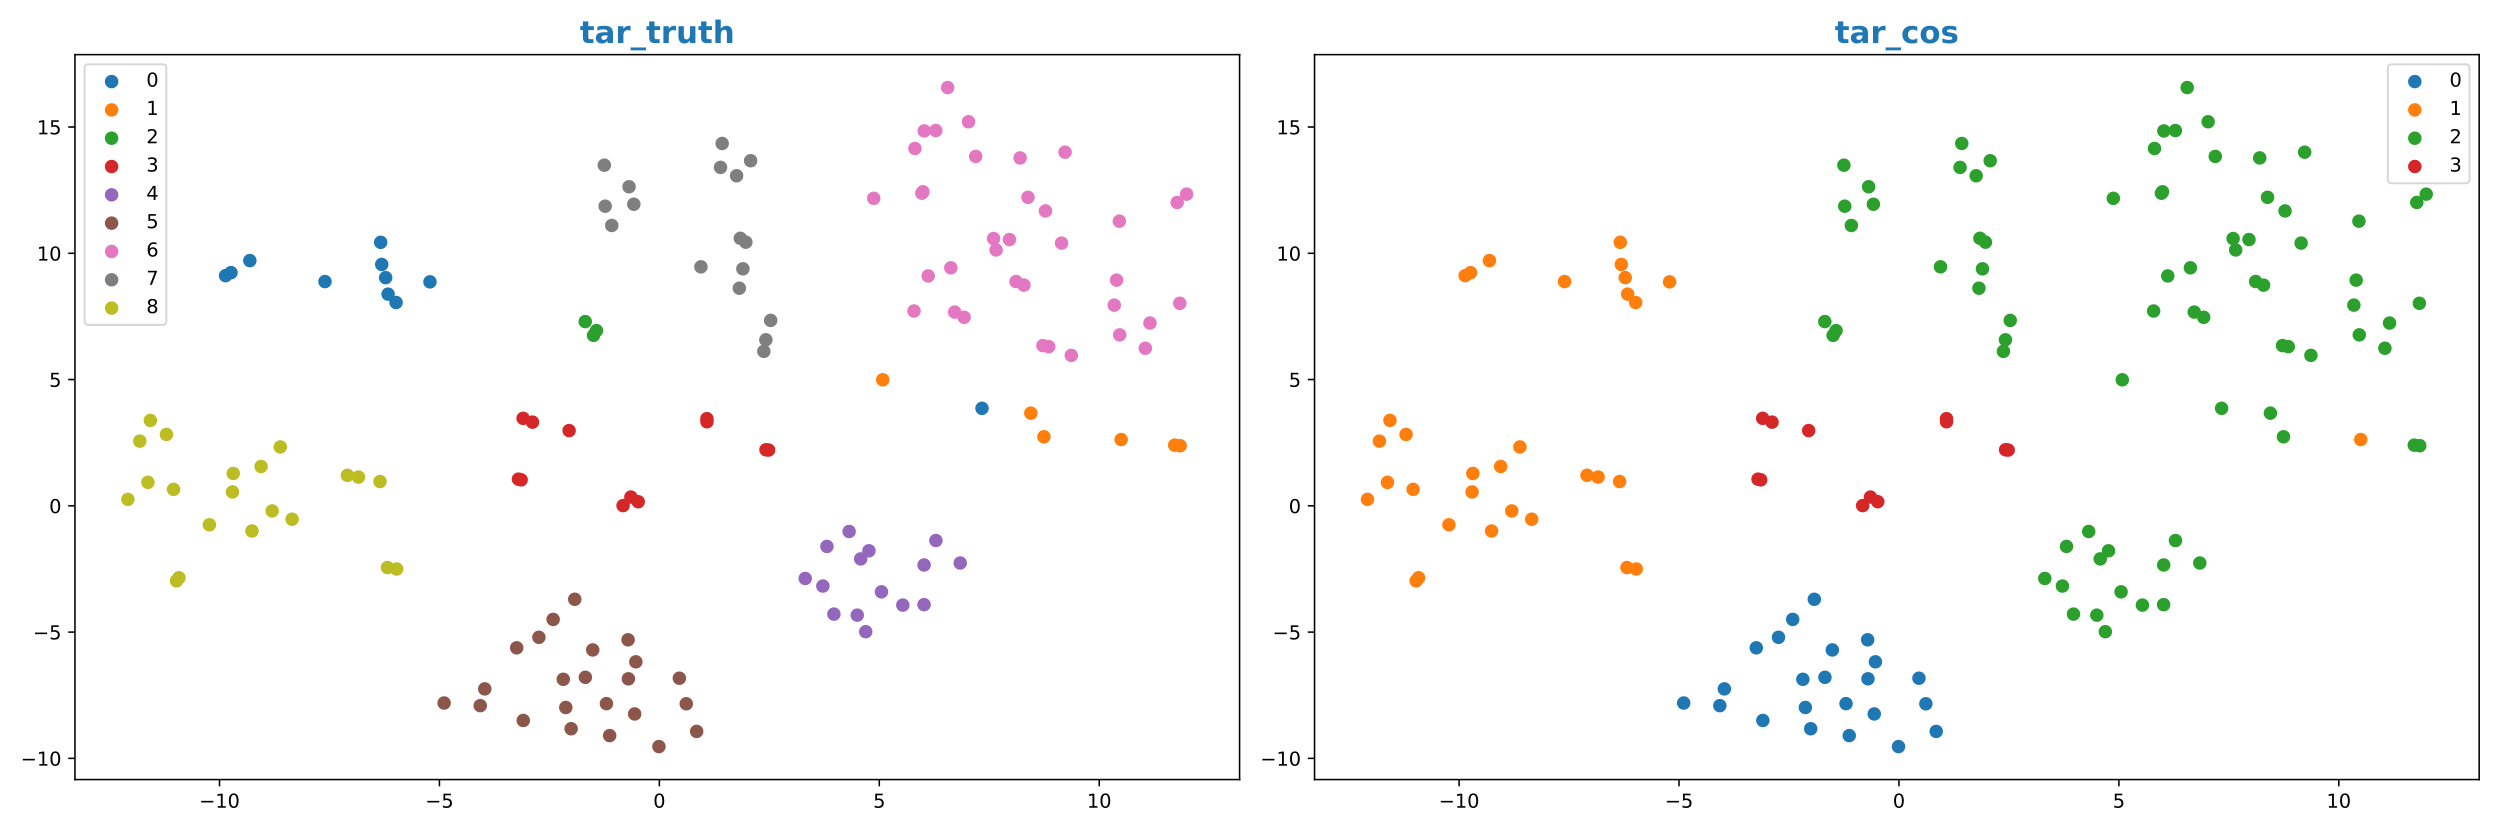 <?xml version="1.0" encoding="utf-8" standalone="no"?>
<!DOCTYPE svg PUBLIC "-//W3C//DTD SVG 1.1//EN"
  "http://www.w3.org/Graphics/SVG/1.1/DTD/svg11.dtd">
<!-- Created with matplotlib (https://matplotlib.org/) -->
<svg height="432pt" version="1.1" viewBox="0 0 1296 432" width="1296pt" xmlns="http://www.w3.org/2000/svg" xmlns:xlink="http://www.w3.org/1999/xlink">
 <defs>
  <style type="text/css">
*{stroke-linecap:butt;stroke-linejoin:round;}
  </style>
 </defs>
 <g id="figure_1">
  <g id="patch_1">
   <path d="M 0 432 
L 1296 432 
L 1296 0 
L 0 0 
z
" style="fill:#ffffff;"/>
  </g>
  <g id="axes_1">
   <g id="patch_2">
    <path d="M 38.86 404.12 
L 642.6 404.12 
L 642.6 28.32 
L 38.86 28.32 
z
" style="fill:#ffffff;"/>
   </g>
   <g id="PathCollection_1">
    <defs>
     <path d="M 0 3 
C 0.796 3 1.559 2.684 2.121 2.121 
C 2.684 1.559 3 0.796 3 0 
C 3 -0.796 2.684 -1.559 2.121 -2.121 
C 1.559 -2.684 0.796 -3 0 -3 
C -0.796 -3 -1.559 -2.684 -2.121 -2.121 
C -2.684 -1.559 -3 -0.796 -3 0 
C -3 0.796 -2.684 1.559 -2.121 2.121 
C -1.559 2.684 -0.796 3 0 3 
z
" id="m17747612d4" style="stroke:#1f77b4;"/>
    </defs>
    <g clip-path="url(#p5a3524d5c8)">
     <use style="fill:#1f77b4;stroke:#1f77b4;" x="116.932" xlink:href="#m17747612d4" y="142.902"/>
     <use style="fill:#1f77b4;stroke:#1f77b4;" x="129.51" xlink:href="#m17747612d4" y="135.091"/>
     <use style="fill:#1f77b4;stroke:#1f77b4;" x="119.748" xlink:href="#m17747612d4" y="141.345"/>
     <use style="fill:#1f77b4;stroke:#1f77b4;" x="222.897" xlink:href="#m17747612d4" y="146.113"/>
     <use style="fill:#1f77b4;stroke:#1f77b4;" x="197.891" xlink:href="#m17747612d4" y="137.086"/>
     <use style="fill:#1f77b4;stroke:#1f77b4;" x="197.35" xlink:href="#m17747612d4" y="125.623"/>
     <use style="fill:#1f77b4;stroke:#1f77b4;" x="199.924" xlink:href="#m17747612d4" y="143.942"/>
     <use style="fill:#1f77b4;stroke:#1f77b4;" x="205.322" xlink:href="#m17747612d4" y="156.822"/>
     <use style="fill:#1f77b4;stroke:#1f77b4;" x="201.179" xlink:href="#m17747612d4" y="152.478"/>
     <use style="fill:#1f77b4;stroke:#1f77b4;" x="168.465" xlink:href="#m17747612d4" y="145.964"/>
     <use style="fill:#1f77b4;stroke:#1f77b4;" x="509.075" xlink:href="#m17747612d4" y="211.666"/>
    </g>
   </g>
   <g id="PathCollection_2">
    <defs>
     <path d="M 0 3 
C 0.796 3 1.559 2.684 2.121 2.121 
C 2.684 1.559 3 0.796 3 0 
C 3 -0.796 2.684 -1.559 2.121 -2.121 
C 1.559 -2.684 0.796 -3 0 -3 
C -0.796 -3 -1.559 -2.684 -2.121 -2.121 
C -2.684 -1.559 -3 -0.796 -3 0 
C -3 0.796 -2.684 1.559 -2.121 2.121 
C -1.559 2.684 -0.796 3 0 3 
z
" id="m977abb1970" style="stroke:#ff7f0e;"/>
    </defs>
    <g clip-path="url(#p5a3524d5c8)">
     <use style="fill:#ff7f0e;stroke:#ff7f0e;" x="581.213" xlink:href="#m977abb1970" y="227.862"/>
     <use style="fill:#ff7f0e;stroke:#ff7f0e;" x="611.792" xlink:href="#m977abb1970" y="231.049"/>
     <use style="fill:#ff7f0e;stroke:#ff7f0e;" x="608.959" xlink:href="#m977abb1970" y="230.768"/>
     <use style="fill:#ff7f0e;stroke:#ff7f0e;" x="457.6" xlink:href="#m977abb1970" y="196.869"/>
     <use style="fill:#ff7f0e;stroke:#ff7f0e;" x="541.158" xlink:href="#m977abb1970" y="226.419"/>
     <use style="fill:#ff7f0e;stroke:#ff7f0e;" x="534.379" xlink:href="#m977abb1970" y="214.176"/>
    </g>
   </g>
   <g id="PathCollection_3">
    <defs>
     <path d="M 0 3 
C 0.796 3 1.559 2.684 2.121 2.121 
C 2.684 1.559 3 0.796 3 0 
C 3 -0.796 2.684 -1.559 2.121 -2.121 
C 1.559 -2.684 0.796 -3 0 -3 
C -0.796 -3 -1.559 -2.684 -2.121 -2.121 
C -2.684 -1.559 -3 -0.796 -3 0 
C -3 0.796 -2.684 1.559 -2.121 2.121 
C -1.559 2.684 -0.796 3 0 3 
z
" id="m38e41b2c3a" style="stroke:#2ca02c;"/>
    </defs>
    <g clip-path="url(#p5a3524d5c8)">
     <use style="fill:#2ca02c;stroke:#2ca02c;" x="309.199" xlink:href="#m38e41b2c3a" y="171.402"/>
     <use style="fill:#2ca02c;stroke:#2ca02c;" x="307.685" xlink:href="#m38e41b2c3a" y="173.855"/>
     <use style="fill:#2ca02c;stroke:#2ca02c;" x="303.389" xlink:href="#m38e41b2c3a" y="166.713"/>
    </g>
   </g>
   <g id="PathCollection_4">
    <defs>
     <path d="M 0 3 
C 0.796 3 1.559 2.684 2.121 2.121 
C 2.684 1.559 3 0.796 3 0 
C 3 -0.796 2.684 -1.559 2.121 -2.121 
C 1.559 -2.684 0.796 -3 0 -3 
C -0.796 -3 -1.559 -2.684 -2.121 -2.121 
C -2.684 -1.559 -3 -0.796 -3 0 
C -3 0.796 -2.684 1.559 -2.121 2.121 
C -1.559 2.684 -0.796 3 0 3 
z
" id="m465aec0fbe" style="stroke:#d62728;"/>
    </defs>
    <g clip-path="url(#p5a3524d5c8)">
     <use style="fill:#d62728;stroke:#d62728;" x="270.158" xlink:href="#m465aec0fbe" y="248.75"/>
     <use style="fill:#d62728;stroke:#d62728;" x="268.762" xlink:href="#m465aec0fbe" y="248.397"/>
     <use style="fill:#d62728;stroke:#d62728;" x="295.02" xlink:href="#m465aec0fbe" y="223.218"/>
     <use style="fill:#d62728;stroke:#d62728;" x="271.172" xlink:href="#m465aec0fbe" y="216.863"/>
     <use style="fill:#d62728;stroke:#d62728;" x="276.025" xlink:href="#m465aec0fbe" y="218.832"/>
     <use style="fill:#d62728;stroke:#d62728;" x="327.054" xlink:href="#m465aec0fbe" y="257.68"/>
     <use style="fill:#d62728;stroke:#d62728;" x="323.001" xlink:href="#m465aec0fbe" y="262.1"/>
     <use style="fill:#d62728;stroke:#d62728;" x="330.839" xlink:href="#m465aec0fbe" y="260.092"/>
     <use style="fill:#d62728;stroke:#d62728;" x="366.487" xlink:href="#m465aec0fbe" y="218.647"/>
     <use style="fill:#d62728;stroke:#d62728;" x="366.469" xlink:href="#m465aec0fbe" y="217.034"/>
     <use style="fill:#d62728;stroke:#d62728;" x="397.079" xlink:href="#m465aec0fbe" y="233.162"/>
     <use style="fill:#d62728;stroke:#d62728;" x="398.437" xlink:href="#m465aec0fbe" y="233.302"/>
    </g>
   </g>
   <g id="PathCollection_5">
    <defs>
     <path d="M 0 3 
C 0.796 3 1.559 2.684 2.121 2.121 
C 2.684 1.559 3 0.796 3 0 
C 3 -0.796 2.684 -1.559 2.121 -2.121 
C 1.559 -2.684 0.796 -3 0 -3 
C -0.796 -3 -1.559 -2.684 -2.121 -2.121 
C -2.684 -1.559 -3 -0.796 -3 0 
C -3 0.796 -2.684 1.559 -2.121 2.121 
C -1.559 2.684 -0.796 3 0 3 
z
" id="m5819f4ec9f" style="stroke:#9467bd;"/>
    </defs>
    <g clip-path="url(#p5a3524d5c8)">
     <use style="fill:#9467bd;stroke:#9467bd;" x="497.779" xlink:href="#m5819f4ec9f" y="291.867"/>
     <use style="fill:#9467bd;stroke:#9467bd;" x="479.053" xlink:href="#m5819f4ec9f" y="292.881"/>
     <use style="fill:#9467bd;stroke:#9467bd;" x="485.175" xlink:href="#m5819f4ec9f" y="280.207"/>
     <use style="fill:#9467bd;stroke:#9467bd;" x="426.577" xlink:href="#m5819f4ec9f" y="303.805"/>
     <use style="fill:#9467bd;stroke:#9467bd;" x="417.425" xlink:href="#m5819f4ec9f" y="299.877"/>
     <use style="fill:#9467bd;stroke:#9467bd;" x="448.792" xlink:href="#m5819f4ec9f" y="327.465"/>
     <use style="fill:#9467bd;stroke:#9467bd;" x="432.295" xlink:href="#m5819f4ec9f" y="318.345"/>
     <use style="fill:#9467bd;stroke:#9467bd;" x="444.394" xlink:href="#m5819f4ec9f" y="318.897"/>
     <use style="fill:#9467bd;stroke:#9467bd;" x="479.027" xlink:href="#m5819f4ec9f" y="313.457"/>
     <use style="fill:#9467bd;stroke:#9467bd;" x="468.027" xlink:href="#m5819f4ec9f" y="313.69"/>
     <use style="fill:#9467bd;stroke:#9467bd;" x="456.965" xlink:href="#m5819f4ec9f" y="306.805"/>
     <use style="fill:#9467bd;stroke:#9467bd;" x="446.174" xlink:href="#m5819f4ec9f" y="289.729"/>
     <use style="fill:#9467bd;stroke:#9467bd;" x="450.457" xlink:href="#m5819f4ec9f" y="285.532"/>
     <use style="fill:#9467bd;stroke:#9467bd;" x="428.68" xlink:href="#m5819f4ec9f" y="283.271"/>
     <use style="fill:#9467bd;stroke:#9467bd;" x="440.18" xlink:href="#m5819f4ec9f" y="275.524"/>
    </g>
   </g>
   <g id="PathCollection_6">
    <defs>
     <path d="M 0 3 
C 0.796 3 1.559 2.684 2.121 2.121 
C 2.684 1.559 3 0.796 3 0 
C 3 -0.796 2.684 -1.559 2.121 -2.121 
C 1.559 -2.684 0.796 -3 0 -3 
C -0.796 -3 -1.559 -2.684 -2.121 -2.121 
C -2.684 -1.559 -3 -0.796 -3 0 
C -3 0.796 -2.684 1.559 -2.121 2.121 
C -1.559 2.684 -0.796 3 0 3 
z
" id="m0863cf6761" style="stroke:#8c564b;"/>
    </defs>
    <g clip-path="url(#p5a3524d5c8)">
     <use style="fill:#8c564b;stroke:#8c564b;" x="307.281" xlink:href="#m0863cf6761" y="336.922"/>
     <use style="fill:#8c564b;stroke:#8c564b;" x="325.59" xlink:href="#m0863cf6761" y="331.669"/>
     <use style="fill:#8c564b;stroke:#8c564b;" x="271.262" xlink:href="#m0863cf6761" y="373.489"/>
     <use style="fill:#8c564b;stroke:#8c564b;" x="248.956" xlink:href="#m0863cf6761" y="365.807"/>
     <use style="fill:#8c564b;stroke:#8c564b;" x="279.367" xlink:href="#m0863cf6761" y="330.381"/>
     <use style="fill:#8c564b;stroke:#8c564b;" x="230.226" xlink:href="#m0863cf6761" y="364.446"/>
     <use style="fill:#8c564b;stroke:#8c564b;" x="267.856" xlink:href="#m0863cf6761" y="335.828"/>
     <use style="fill:#8c564b;stroke:#8c564b;" x="286.743" xlink:href="#m0863cf6761" y="321.104"/>
     <use style="fill:#8c564b;stroke:#8c564b;" x="297.939" xlink:href="#m0863cf6761" y="310.675"/>
     <use style="fill:#8c564b;stroke:#8c564b;" x="251.303" xlink:href="#m0863cf6761" y="357.12"/>
     <use style="fill:#8c564b;stroke:#8c564b;" x="303.446" xlink:href="#m0863cf6761" y="351.115"/>
     <use style="fill:#8c564b;stroke:#8c564b;" x="314.375" xlink:href="#m0863cf6761" y="364.767"/>
     <use style="fill:#8c564b;stroke:#8c564b;" x="316.05" xlink:href="#m0863cf6761" y="381.332"/>
     <use style="fill:#8c564b;stroke:#8c564b;" x="296.07" xlink:href="#m0863cf6761" y="377.783"/>
     <use style="fill:#8c564b;stroke:#8c564b;" x="292" xlink:href="#m0863cf6761" y="352.157"/>
     <use style="fill:#8c564b;stroke:#8c564b;" x="293.304" xlink:href="#m0863cf6761" y="366.764"/>
     <use style="fill:#8c564b;stroke:#8c564b;" x="341.589" xlink:href="#m0863cf6761" y="387.038"/>
     <use style="fill:#8c564b;stroke:#8c564b;" x="361.142" xlink:href="#m0863cf6761" y="379.168"/>
     <use style="fill:#8c564b;stroke:#8c564b;" x="352.183" xlink:href="#m0863cf6761" y="351.588"/>
     <use style="fill:#8c564b;stroke:#8c564b;" x="329.015" xlink:href="#m0863cf6761" y="370.112"/>
     <use style="fill:#8c564b;stroke:#8c564b;" x="329.619" xlink:href="#m0863cf6761" y="343.085"/>
     <use style="fill:#8c564b;stroke:#8c564b;" x="355.753" xlink:href="#m0863cf6761" y="364.835"/>
     <use style="fill:#8c564b;stroke:#8c564b;" x="325.751" xlink:href="#m0863cf6761" y="351.891"/>
    </g>
   </g>
   <g id="PathCollection_7">
    <defs>
     <path d="M 0 3 
C 0.796 3 1.559 2.684 2.121 2.121 
C 2.684 1.559 3 0.796 3 0 
C 3 -0.796 2.684 -1.559 2.121 -2.121 
C 1.559 -2.684 0.796 -3 0 -3 
C -0.796 -3 -1.559 -2.684 -2.121 -2.121 
C -2.684 -1.559 -3 -0.796 -3 0 
C -3 0.796 -2.684 1.559 -2.121 2.121 
C -1.559 2.684 -0.796 3 0 3 
z
" id="m24f1d08c8e" style="stroke:#e377c2;"/>
    </defs>
    <g clip-path="url(#p5a3524d5c8)">
     <use style="fill:#e377c2;stroke:#e377c2;" x="491.247" xlink:href="#m24f1d08c8e" y="45.402"/>
     <use style="fill:#e377c2;stroke:#e377c2;" x="474.303" xlink:href="#m24f1d08c8e" y="76.967"/>
     <use style="fill:#e377c2;stroke:#e377c2;" x="502.092" xlink:href="#m24f1d08c8e" y="63.112"/>
     <use style="fill:#e377c2;stroke:#e377c2;" x="505.798" xlink:href="#m24f1d08c8e" y="81.091"/>
     <use style="fill:#e377c2;stroke:#e377c2;" x="479.126" xlink:href="#m24f1d08c8e" y="67.879"/>
     <use style="fill:#e377c2;stroke:#e377c2;" x="485.112" xlink:href="#m24f1d08c8e" y="67.671"/>
     <use style="fill:#e377c2;stroke:#e377c2;" x="615.157" xlink:href="#m24f1d08c8e" y="100.647"/>
     <use style="fill:#e377c2;stroke:#e377c2;" x="530.821" xlink:href="#m24f1d08c8e" y="147.812"/>
     <use style="fill:#e377c2;stroke:#e377c2;" x="610.264" xlink:href="#m24f1d08c8e" y="104.948"/>
     <use style="fill:#e377c2;stroke:#e377c2;" x="552.132" xlink:href="#m24f1d08c8e" y="78.888"/>
     <use style="fill:#e377c2;stroke:#e377c2;" x="532.894" xlink:href="#m24f1d08c8e" y="102.284"/>
     <use style="fill:#e377c2;stroke:#e377c2;" x="541.963" xlink:href="#m24f1d08c8e" y="109.348"/>
     <use style="fill:#e377c2;stroke:#e377c2;" x="528.833" xlink:href="#m24f1d08c8e" y="81.863"/>
     <use style="fill:#e377c2;stroke:#e377c2;" x="580.268" xlink:href="#m24f1d08c8e" y="114.654"/>
     <use style="fill:#e377c2;stroke:#e377c2;" x="526.718" xlink:href="#m24f1d08c8e" y="145.933"/>
     <use style="fill:#e377c2;stroke:#e377c2;" x="543.642" xlink:href="#m24f1d08c8e" y="179.702"/>
     <use style="fill:#e377c2;stroke:#e377c2;" x="596.147" xlink:href="#m24f1d08c8e" y="167.464"/>
     <use style="fill:#e377c2;stroke:#e377c2;" x="611.594" xlink:href="#m24f1d08c8e" y="157.221"/>
     <use style="fill:#e377c2;stroke:#e377c2;" x="578.828" xlink:href="#m24f1d08c8e" y="145.224"/>
     <use style="fill:#e377c2;stroke:#e377c2;" x="577.634" xlink:href="#m24f1d08c8e" y="158.177"/>
     <use style="fill:#e377c2;stroke:#e377c2;" x="580.445" xlink:href="#m24f1d08c8e" y="173.595"/>
     <use style="fill:#e377c2;stroke:#e377c2;" x="555.37" xlink:href="#m24f1d08c8e" y="184.237"/>
     <use style="fill:#e377c2;stroke:#e377c2;" x="540.651" xlink:href="#m24f1d08c8e" y="179.155"/>
     <use style="fill:#e377c2;stroke:#e377c2;" x="593.731" xlink:href="#m24f1d08c8e" y="180.528"/>
     <use style="fill:#e377c2;stroke:#e377c2;" x="550.306" xlink:href="#m24f1d08c8e" y="126.018"/>
     <use style="fill:#e377c2;stroke:#e377c2;" x="515.058" xlink:href="#m24f1d08c8e" y="123.68"/>
     <use style="fill:#e377c2;stroke:#e377c2;" x="523.277" xlink:href="#m24f1d08c8e" y="124.182"/>
     <use style="fill:#e377c2;stroke:#e377c2;" x="481.171" xlink:href="#m24f1d08c8e" y="143.043"/>
     <use style="fill:#e377c2;stroke:#e377c2;" x="494.891" xlink:href="#m24f1d08c8e" y="161.776"/>
     <use style="fill:#e377c2;stroke:#e377c2;" x="499.797" xlink:href="#m24f1d08c8e" y="164.493"/>
     <use style="fill:#e377c2;stroke:#e377c2;" x="473.831" xlink:href="#m24f1d08c8e" y="161.223"/>
     <use style="fill:#e377c2;stroke:#e377c2;" x="492.901" xlink:href="#m24f1d08c8e" y="138.834"/>
     <use style="fill:#e377c2;stroke:#e377c2;" x="516.382" xlink:href="#m24f1d08c8e" y="129.57"/>
     <use style="fill:#e377c2;stroke:#e377c2;" x="478.44" xlink:href="#m24f1d08c8e" y="99.421"/>
     <use style="fill:#e377c2;stroke:#e377c2;" x="452.95" xlink:href="#m24f1d08c8e" y="102.818"/>
     <use style="fill:#e377c2;stroke:#e377c2;" x="477.882" xlink:href="#m24f1d08c8e" y="100.159"/>
    </g>
   </g>
   <g id="PathCollection_8">
    <defs>
     <path d="M 0 3 
C 0.796 3 1.559 2.684 2.121 2.121 
C 2.684 1.559 3 0.796 3 0 
C 3 -0.796 2.684 -1.559 2.121 -2.121 
C 1.559 -2.684 0.796 -3 0 -3 
C -0.796 -3 -1.559 -2.684 -2.121 -2.121 
C -2.684 -1.559 -3 -0.796 -3 0 
C -3 0.796 -2.684 1.559 -2.121 2.121 
C -1.559 2.684 -0.796 3 0 3 
z
" id="m1fef9601aa" style="stroke:#7f7f7f;"/>
    </defs>
    <g clip-path="url(#p5a3524d5c8)">
     <use style="fill:#7f7f7f;stroke:#7f7f7f;" x="389.122" xlink:href="#m1fef9601aa" y="83.319"/>
     <use style="fill:#7f7f7f;stroke:#7f7f7f;" x="374.378" xlink:href="#m1fef9601aa" y="74.374"/>
     <use style="fill:#7f7f7f;stroke:#7f7f7f;" x="373.514" xlink:href="#m1fef9601aa" y="86.768"/>
     <use style="fill:#7f7f7f;stroke:#7f7f7f;" x="381.846" xlink:href="#m1fef9601aa" y="91.116"/>
     <use style="fill:#7f7f7f;stroke:#7f7f7f;" x="326.097" xlink:href="#m1fef9601aa" y="96.811"/>
     <use style="fill:#7f7f7f;stroke:#7f7f7f;" x="328.555" xlink:href="#m1fef9601aa" y="105.879"/>
     <use style="fill:#7f7f7f;stroke:#7f7f7f;" x="317.136" xlink:href="#m1fef9601aa" y="116.88"/>
     <use style="fill:#7f7f7f;stroke:#7f7f7f;" x="313.278" xlink:href="#m1fef9601aa" y="85.628"/>
     <use style="fill:#7f7f7f;stroke:#7f7f7f;" x="313.717" xlink:href="#m1fef9601aa" y="106.885"/>
     <use style="fill:#7f7f7f;stroke:#7f7f7f;" x="363.362" xlink:href="#m1fef9601aa" y="138.316"/>
     <use style="fill:#7f7f7f;stroke:#7f7f7f;" x="385.112" xlink:href="#m1fef9601aa" y="139.36"/>
     <use style="fill:#7f7f7f;stroke:#7f7f7f;" x="383.27" xlink:href="#m1fef9601aa" y="149.399"/>
     <use style="fill:#7f7f7f;stroke:#7f7f7f;" x="395.972" xlink:href="#m1fef9601aa" y="182.14"/>
     <use style="fill:#7f7f7f;stroke:#7f7f7f;" x="397.019" xlink:href="#m1fef9601aa" y="176.146"/>
     <use style="fill:#7f7f7f;stroke:#7f7f7f;" x="399.507" xlink:href="#m1fef9601aa" y="166.098"/>
     <use style="fill:#7f7f7f;stroke:#7f7f7f;" x="383.785" xlink:href="#m1fef9601aa" y="123.536"/>
     <use style="fill:#7f7f7f;stroke:#7f7f7f;" x="386.646" xlink:href="#m1fef9601aa" y="125.545"/>
    </g>
   </g>
   <g id="PathCollection_9">
    <defs>
     <path d="M 0 3 
C 0.796 3 1.559 2.684 2.121 2.121 
C 2.684 1.559 3 0.796 3 0 
C 3 -0.796 2.684 -1.559 2.121 -2.121 
C 1.559 -2.684 0.796 -3 0 -3 
C -0.796 -3 -1.559 -2.684 -2.121 -2.121 
C -2.684 -1.559 -3 -0.796 -3 0 
C -3 0.796 -2.684 1.559 -2.121 2.121 
C -1.559 2.684 -0.796 3 0 3 
z
" id="me72df5ad37" style="stroke:#bcbd22;"/>
    </defs>
    <g clip-path="url(#p5a3524d5c8)">
     <use style="fill:#bcbd22;stroke:#bcbd22;" x="185.834" xlink:href="#me72df5ad37" y="247.301"/>
     <use style="fill:#bcbd22;stroke:#bcbd22;" x="180.1" xlink:href="#me72df5ad37" y="246.401"/>
     <use style="fill:#bcbd22;stroke:#bcbd22;" x="197.004" xlink:href="#me72df5ad37" y="249.612"/>
     <use style="fill:#bcbd22;stroke:#bcbd22;" x="145.319" xlink:href="#me72df5ad37" y="231.698"/>
     <use style="fill:#bcbd22;stroke:#bcbd22;" x="135.352" xlink:href="#me72df5ad37" y="241.832"/>
     <use style="fill:#bcbd22;stroke:#bcbd22;" x="120.906" xlink:href="#me72df5ad37" y="245.436"/>
     <use style="fill:#bcbd22;stroke:#bcbd22;" x="120.528" xlink:href="#me72df5ad37" y="255.023"/>
     <use style="fill:#bcbd22;stroke:#bcbd22;" x="92.776" xlink:href="#me72df5ad37" y="299.518"/>
     <use style="fill:#bcbd22;stroke:#bcbd22;" x="91.528" xlink:href="#me72df5ad37" y="301.091"/>
     <use style="fill:#bcbd22;stroke:#bcbd22;" x="205.629" xlink:href="#me72df5ad37" y="294.971"/>
     <use style="fill:#bcbd22;stroke:#bcbd22;" x="200.836" xlink:href="#me72df5ad37" y="294.216"/>
     <use style="fill:#bcbd22;stroke:#bcbd22;" x="108.539" xlink:href="#me72df5ad37" y="272.041"/>
     <use style="fill:#bcbd22;stroke:#bcbd22;" x="130.613" xlink:href="#me72df5ad37" y="275.264"/>
     <use style="fill:#bcbd22;stroke:#bcbd22;" x="141.093" xlink:href="#me72df5ad37" y="264.864"/>
     <use style="fill:#bcbd22;stroke:#bcbd22;" x="151.428" xlink:href="#me72df5ad37" y="269.167"/>
     <use style="fill:#bcbd22;stroke:#bcbd22;" x="72.48" xlink:href="#me72df5ad37" y="228.664"/>
     <use style="fill:#bcbd22;stroke:#bcbd22;" x="77.938" xlink:href="#me72df5ad37" y="217.939"/>
     <use style="fill:#bcbd22;stroke:#bcbd22;" x="86.286" xlink:href="#me72df5ad37" y="225.207"/>
     <use style="fill:#bcbd22;stroke:#bcbd22;" x="89.964" xlink:href="#me72df5ad37" y="253.679"/>
     <use style="fill:#bcbd22;stroke:#bcbd22;" x="76.661" xlink:href="#me72df5ad37" y="250.056"/>
     <use style="fill:#bcbd22;stroke:#bcbd22;" x="66.303" xlink:href="#me72df5ad37" y="258.875"/>
    </g>
   </g>
   <g id="matplotlib.axis_1">
    <g id="xtick_1">
     <g id="line2d_1">
      <defs>
       <path d="M 0 0 
L 0 3.5 
" id="mefacd7d81f" style="stroke:#000000;stroke-width:0.8;"/>
      </defs>
      <g>
       <use style="stroke:#000000;stroke-width:0.8;" x="113.79" xlink:href="#mefacd7d81f" y="404.12"/>
      </g>
     </g>
     <g id="text_1">
      <!-- −10 -->
      <defs>
       <path d="M 10.594 35.5 
L 73.188 35.5 
L 73.188 27.203 
L 10.594 27.203 
z
" id="DejaVuSans-8722"/>
       <path d="M 12.406 8.297 
L 28.516 8.297 
L 28.516 63.922 
L 10.984 60.406 
L 10.984 69.391 
L 28.422 72.906 
L 38.281 72.906 
L 38.281 8.297 
L 54.391 8.297 
L 54.391 0 
L 12.406 0 
z
" id="DejaVuSans-49"/>
       <path d="M 31.781 66.406 
Q 24.172 66.406 20.328 58.906 
Q 16.5 51.422 16.5 36.375 
Q 16.5 21.391 20.328 13.891 
Q 24.172 6.391 31.781 6.391 
Q 39.453 6.391 43.281 13.891 
Q 47.125 21.391 47.125 36.375 
Q 47.125 51.422 43.281 58.906 
Q 39.453 66.406 31.781 66.406 
z
M 31.781 74.219 
Q 44.047 74.219 50.516 64.516 
Q 56.984 54.828 56.984 36.375 
Q 56.984 17.969 50.516 8.266 
Q 44.047 -1.422 31.781 -1.422 
Q 19.531 -1.422 13.062 8.266 
Q 6.594 17.969 6.594 36.375 
Q 6.594 54.828 13.062 64.516 
Q 19.531 74.219 31.781 74.219 
z
" id="DejaVuSans-48"/>
      </defs>
      <g transform="translate(103.238 418.718)scale(0.1 -0.1)">
       <use xlink:href="#DejaVuSans-8722"/>
       <use x="83.789" xlink:href="#DejaVuSans-49"/>
       <use x="147.412" xlink:href="#DejaVuSans-48"/>
      </g>
     </g>
    </g>
    <g id="xtick_2">
     <g id="line2d_2">
      <g>
       <use style="stroke:#000000;stroke-width:0.8;" x="227.803" xlink:href="#mefacd7d81f" y="404.12"/>
      </g>
     </g>
     <g id="text_2">
      <!-- −5 -->
      <defs>
       <path d="M 10.797 72.906 
L 49.516 72.906 
L 49.516 64.594 
L 19.828 64.594 
L 19.828 46.734 
Q 21.969 47.469 24.109 47.828 
Q 26.266 48.188 28.422 48.188 
Q 40.625 48.188 47.75 41.5 
Q 54.891 34.812 54.891 23.391 
Q 54.891 11.625 47.562 5.094 
Q 40.234 -1.422 26.906 -1.422 
Q 22.312 -1.422 17.547 -0.641 
Q 12.797 0.141 7.719 1.703 
L 7.719 11.625 
Q 12.109 9.234 16.797 8.062 
Q 21.484 6.891 26.703 6.891 
Q 35.156 6.891 40.078 11.328 
Q 45.016 15.766 45.016 23.391 
Q 45.016 31 40.078 35.438 
Q 35.156 39.891 26.703 39.891 
Q 22.75 39.891 18.812 39.016 
Q 14.891 38.141 10.797 36.281 
z
" id="DejaVuSans-53"/>
      </defs>
      <g transform="translate(220.432 418.718)scale(0.1 -0.1)">
       <use xlink:href="#DejaVuSans-8722"/>
       <use x="83.789" xlink:href="#DejaVuSans-53"/>
      </g>
     </g>
    </g>
    <g id="xtick_3">
     <g id="line2d_3">
      <g>
       <use style="stroke:#000000;stroke-width:0.8;" x="341.816" xlink:href="#mefacd7d81f" y="404.12"/>
      </g>
     </g>
     <g id="text_3">
      <!-- 0 -->
      <g transform="translate(338.635 418.718)scale(0.1 -0.1)">
       <use xlink:href="#DejaVuSans-48"/>
      </g>
     </g>
    </g>
    <g id="xtick_4">
     <g id="line2d_4">
      <g>
       <use style="stroke:#000000;stroke-width:0.8;" x="455.829" xlink:href="#mefacd7d81f" y="404.12"/>
      </g>
     </g>
     <g id="text_4">
      <!-- 5 -->
      <g transform="translate(452.648 418.718)scale(0.1 -0.1)">
       <use xlink:href="#DejaVuSans-53"/>
      </g>
     </g>
    </g>
    <g id="xtick_5">
     <g id="line2d_5">
      <g>
       <use style="stroke:#000000;stroke-width:0.8;" x="569.842" xlink:href="#mefacd7d81f" y="404.12"/>
      </g>
     </g>
     <g id="text_5">
      <!-- 10 -->
      <g transform="translate(563.48 418.718)scale(0.1 -0.1)">
       <use xlink:href="#DejaVuSans-49"/>
       <use x="63.623" xlink:href="#DejaVuSans-48"/>
      </g>
     </g>
    </g>
   </g>
   <g id="matplotlib.axis_2">
    <g id="ytick_1">
     <g id="line2d_6">
      <defs>
       <path d="M 0 0 
L -3.5 0 
" id="m914b67f4cc" style="stroke:#000000;stroke-width:0.8;"/>
      </defs>
      <g>
       <use style="stroke:#000000;stroke-width:0.8;" x="38.86" xlink:href="#m914b67f4cc" y="393.126"/>
      </g>
     </g>
     <g id="text_6">
      <!-- −10 -->
      <g transform="translate(10.755 396.925)scale(0.1 -0.1)">
       <use xlink:href="#DejaVuSans-8722"/>
       <use x="83.789" xlink:href="#DejaVuSans-49"/>
       <use x="147.412" xlink:href="#DejaVuSans-48"/>
      </g>
     </g>
    </g>
    <g id="ytick_2">
     <g id="line2d_7">
      <g>
       <use style="stroke:#000000;stroke-width:0.8;" x="38.86" xlink:href="#m914b67f4cc" y="327.668"/>
      </g>
     </g>
     <g id="text_7">
      <!-- −5 -->
      <g transform="translate(17.118 331.468)scale(0.1 -0.1)">
       <use xlink:href="#DejaVuSans-8722"/>
       <use x="83.789" xlink:href="#DejaVuSans-53"/>
      </g>
     </g>
    </g>
    <g id="ytick_3">
     <g id="line2d_8">
      <g>
       <use style="stroke:#000000;stroke-width:0.8;" x="38.86" xlink:href="#m914b67f4cc" y="262.211"/>
      </g>
     </g>
     <g id="text_8">
      <!-- 0 -->
      <g transform="translate(25.497 266.01)scale(0.1 -0.1)">
       <use xlink:href="#DejaVuSans-48"/>
      </g>
     </g>
    </g>
    <g id="ytick_4">
     <g id="line2d_9">
      <g>
       <use style="stroke:#000000;stroke-width:0.8;" x="38.86" xlink:href="#m914b67f4cc" y="196.753"/>
      </g>
     </g>
     <g id="text_9">
      <!-- 5 -->
      <g transform="translate(25.497 200.553)scale(0.1 -0.1)">
       <use xlink:href="#DejaVuSans-53"/>
      </g>
     </g>
    </g>
    <g id="ytick_5">
     <g id="line2d_10">
      <g>
       <use style="stroke:#000000;stroke-width:0.8;" x="38.86" xlink:href="#m914b67f4cc" y="131.296"/>
      </g>
     </g>
     <g id="text_10">
      <!-- 10 -->
      <g transform="translate(19.135 135.095)scale(0.1 -0.1)">
       <use xlink:href="#DejaVuSans-49"/>
       <use x="63.623" xlink:href="#DejaVuSans-48"/>
      </g>
     </g>
    </g>
    <g id="ytick_6">
     <g id="line2d_11">
      <g>
       <use style="stroke:#000000;stroke-width:0.8;" x="38.86" xlink:href="#m914b67f4cc" y="65.838"/>
      </g>
     </g>
     <g id="text_11">
      <!-- 15 -->
      <g transform="translate(19.135 69.638)scale(0.1 -0.1)">
       <use xlink:href="#DejaVuSans-49"/>
       <use x="63.623" xlink:href="#DejaVuSans-53"/>
      </g>
     </g>
    </g>
   </g>
   <g id="patch_3">
    <path d="M 38.86 404.12 
L 38.86 28.32 
" style="fill:none;stroke:#000000;stroke-linecap:square;stroke-linejoin:miter;stroke-width:0.8;"/>
   </g>
   <g id="patch_4">
    <path d="M 642.6 404.12 
L 642.6 28.32 
" style="fill:none;stroke:#000000;stroke-linecap:square;stroke-linejoin:miter;stroke-width:0.8;"/>
   </g>
   <g id="patch_5">
    <path d="M 38.86 404.12 
L 642.6 404.12 
" style="fill:none;stroke:#000000;stroke-linecap:square;stroke-linejoin:miter;stroke-width:0.8;"/>
   </g>
   <g id="patch_6">
    <path d="M 38.86 28.32 
L 642.6 28.32 
" style="fill:none;stroke:#000000;stroke-linecap:square;stroke-linejoin:miter;stroke-width:0.8;"/>
   </g>
   <g id="text_12">
    <!-- tar_truth -->
    <defs>
     <path d="M 27.484 70.219 
L 27.484 54.688 
L 45.516 54.688 
L 45.516 42.188 
L 27.484 42.188 
L 27.484 19 
Q 27.484 15.188 29 13.844 
Q 30.516 12.5 35.016 12.5 
L 44 12.5 
L 44 0 
L 29 0 
Q 18.656 0 14.328 4.312 
Q 10.016 8.641 10.016 19 
L 10.016 42.188 
L 1.312 42.188 
L 1.312 54.688 
L 10.016 54.688 
L 10.016 70.219 
z
" id="DejaVuSans-Bold-116"/>
     <path d="M 32.906 24.609 
Q 27.438 24.609 24.672 22.75 
Q 21.922 20.906 21.922 17.281 
Q 21.922 13.969 24.141 12.078 
Q 26.375 10.203 30.328 10.203 
Q 35.25 10.203 38.625 13.734 
Q 42 17.281 42 22.609 
L 42 24.609 
z
M 59.625 31.203 
L 59.625 0 
L 42 0 
L 42 8.109 
Q 38.484 3.125 34.078 0.844 
Q 29.688 -1.422 23.391 -1.422 
Q 14.891 -1.422 9.594 3.531 
Q 4.297 8.5 4.297 16.406 
Q 4.297 26.031 10.906 30.516 
Q 17.531 35.016 31.688 35.016 
L 42 35.016 
L 42 36.375 
Q 42 40.531 38.719 42.453 
Q 35.453 44.391 28.516 44.391 
Q 22.906 44.391 18.062 43.266 
Q 13.234 42.141 9.078 39.891 
L 9.078 53.219 
Q 14.703 54.594 20.359 55.297 
Q 26.031 56 31.688 56 
Q 46.484 56 53.047 50.172 
Q 59.625 44.344 59.625 31.203 
z
" id="DejaVuSans-Bold-97"/>
     <path d="M 49.031 39.797 
Q 46.734 40.875 44.453 41.375 
Q 42.188 41.891 39.891 41.891 
Q 33.156 41.891 29.516 37.562 
Q 25.875 33.25 25.875 25.203 
L 25.875 0 
L 8.406 0 
L 8.406 54.688 
L 25.875 54.688 
L 25.875 45.703 
Q 29.25 51.078 33.609 53.531 
Q 37.984 56 44.094 56 
Q 44.969 56 45.984 55.922 
Q 47.016 55.859 48.969 55.609 
z
" id="DejaVuSans-Bold-114"/>
     <path d="M 50 -14.312 
L 50 -23.578 
L 0 -23.578 
L 0 -14.312 
z
" id="DejaVuSans-Bold-95"/>
     <path d="M 7.812 21.297 
L 7.812 54.688 
L 25.391 54.688 
L 25.391 49.219 
Q 25.391 44.781 25.344 38.062 
Q 25.297 31.344 25.297 29.109 
Q 25.297 22.516 25.641 19.609 
Q 25.984 16.703 26.812 15.375 
Q 27.875 13.672 29.609 12.734 
Q 31.344 11.812 33.594 11.812 
Q 39.062 11.812 42.188 16.016 
Q 45.312 20.219 45.312 27.688 
L 45.312 54.688 
L 62.797 54.688 
L 62.797 0 
L 45.312 0 
L 45.312 7.906 
Q 41.359 3.125 36.938 0.844 
Q 32.516 -1.422 27.203 -1.422 
Q 17.719 -1.422 12.766 4.391 
Q 7.812 10.203 7.812 21.297 
z
" id="DejaVuSans-Bold-117"/>
     <path d="M 63.375 33.297 
L 63.375 0 
L 45.797 0 
L 45.797 5.422 
L 45.797 25.391 
Q 45.797 32.562 45.484 35.25 
Q 45.172 37.938 44.391 39.203 
Q 43.359 40.922 41.594 41.875 
Q 39.844 42.828 37.594 42.828 
Q 32.125 42.828 29 38.594 
Q 25.875 34.375 25.875 26.906 
L 25.875 0 
L 8.406 0 
L 8.406 75.984 
L 25.875 75.984 
L 25.875 46.688 
Q 29.828 51.469 34.266 53.734 
Q 38.719 56 44.094 56 
Q 53.562 56 58.469 50.188 
Q 63.375 44.391 63.375 33.297 
z
" id="DejaVuSans-Bold-104"/>
    </defs>
    <g style="fill:#1f77b4;" transform="translate(300.58 22.32)scale(0.16 -0.16)">
     <use xlink:href="#DejaVuSans-Bold-116"/>
     <use x="47.803" xlink:href="#DejaVuSans-Bold-97"/>
     <use x="115.283" xlink:href="#DejaVuSans-Bold-114"/>
     <use x="164.6" xlink:href="#DejaVuSans-Bold-95"/>
     <use x="214.6" xlink:href="#DejaVuSans-Bold-116"/>
     <use x="262.402" xlink:href="#DejaVuSans-Bold-114"/>
     <use x="311.719" xlink:href="#DejaVuSans-Bold-117"/>
     <use x="382.91" xlink:href="#DejaVuSans-Bold-116"/>
     <use x="430.713" xlink:href="#DejaVuSans-Bold-104"/>
    </g>
   </g>
   <g id="legend_1">
    <g id="patch_7">
     <path d="M 45.86 168.423 
L 84.222 168.423 
Q 86.222 168.423 86.222 166.423 
L 86.222 35.32 
Q 86.222 33.32 84.222 33.32 
L 45.86 33.32 
Q 43.86 33.32 43.86 35.32 
L 43.86 166.423 
Q 43.86 168.423 45.86 168.423 
z
" style="fill:#ffffff;opacity:0.8;stroke:#cccccc;stroke-linejoin:miter;"/>
    </g>
    <g id="PathCollection_10">
     <g>
      <use style="fill:#1f77b4;stroke:#1f77b4;" x="57.86" xlink:href="#m17747612d4" y="42.293"/>
     </g>
    </g>
    <g id="text_13">
     <!-- 0 -->
     <g transform="translate(75.86 44.918)scale(0.1 -0.1)">
      <use xlink:href="#DejaVuSans-48"/>
     </g>
    </g>
    <g id="PathCollection_11">
     <g>
      <use style="fill:#ff7f0e;stroke:#ff7f0e;" x="57.86" xlink:href="#m977abb1970" y="56.972"/>
     </g>
    </g>
    <g id="text_14">
     <!-- 1 -->
     <g transform="translate(75.86 59.597)scale(0.1 -0.1)">
      <use xlink:href="#DejaVuSans-49"/>
     </g>
    </g>
    <g id="PathCollection_12">
     <g>
      <use style="fill:#2ca02c;stroke:#2ca02c;" x="57.86" xlink:href="#m38e41b2c3a" y="71.65"/>
     </g>
    </g>
    <g id="text_15">
     <!-- 2 -->
     <defs>
      <path d="M 19.188 8.297 
L 53.609 8.297 
L 53.609 0 
L 7.328 0 
L 7.328 8.297 
Q 12.938 14.109 22.625 23.891 
Q 32.328 33.688 34.812 36.531 
Q 39.547 41.844 41.422 45.531 
Q 43.312 49.219 43.312 52.781 
Q 43.312 58.594 39.234 62.25 
Q 35.156 65.922 28.609 65.922 
Q 23.969 65.922 18.812 64.312 
Q 13.672 62.703 7.812 59.422 
L 7.812 69.391 
Q 13.766 71.781 18.938 73 
Q 24.125 74.219 28.422 74.219 
Q 39.75 74.219 46.484 68.547 
Q 53.219 62.891 53.219 53.422 
Q 53.219 48.922 51.531 44.891 
Q 49.859 40.875 45.406 35.406 
Q 44.188 33.984 37.641 27.219 
Q 31.109 20.453 19.188 8.297 
z
" id="DejaVuSans-50"/>
     </defs>
     <g transform="translate(75.86 74.275)scale(0.1 -0.1)">
      <use xlink:href="#DejaVuSans-50"/>
     </g>
    </g>
    <g id="PathCollection_13">
     <g>
      <use style="fill:#d62728;stroke:#d62728;" x="57.86" xlink:href="#m465aec0fbe" y="86.328"/>
     </g>
    </g>
    <g id="text_16">
     <!-- 3 -->
     <defs>
      <path d="M 40.578 39.312 
Q 47.656 37.797 51.625 33 
Q 55.609 28.219 55.609 21.188 
Q 55.609 10.406 48.188 4.484 
Q 40.766 -1.422 27.094 -1.422 
Q 22.516 -1.422 17.656 -0.516 
Q 12.797 0.391 7.625 2.203 
L 7.625 11.719 
Q 11.719 9.328 16.594 8.109 
Q 21.484 6.891 26.812 6.891 
Q 36.078 6.891 40.938 10.547 
Q 45.797 14.203 45.797 21.188 
Q 45.797 27.641 41.281 31.266 
Q 36.766 34.906 28.719 34.906 
L 20.219 34.906 
L 20.219 43.016 
L 29.109 43.016 
Q 36.375 43.016 40.234 45.922 
Q 44.094 48.828 44.094 54.297 
Q 44.094 59.906 40.109 62.906 
Q 36.141 65.922 28.719 65.922 
Q 24.656 65.922 20.016 65.031 
Q 15.375 64.156 9.812 62.312 
L 9.812 71.094 
Q 15.438 72.656 20.344 73.438 
Q 25.25 74.219 29.594 74.219 
Q 40.828 74.219 47.359 69.109 
Q 53.906 64.016 53.906 55.328 
Q 53.906 49.266 50.438 45.094 
Q 46.969 40.922 40.578 39.312 
z
" id="DejaVuSans-51"/>
     </defs>
     <g transform="translate(75.86 88.953)scale(0.1 -0.1)">
      <use xlink:href="#DejaVuSans-51"/>
     </g>
    </g>
    <g id="PathCollection_14">
     <g>
      <use style="fill:#9467bd;stroke:#9467bd;" x="57.86" xlink:href="#m5819f4ec9f" y="101.006"/>
     </g>
    </g>
    <g id="text_17">
     <!-- 4 -->
     <defs>
      <path d="M 37.797 64.312 
L 12.891 25.391 
L 37.797 25.391 
z
M 35.203 72.906 
L 47.609 72.906 
L 47.609 25.391 
L 58.016 25.391 
L 58.016 17.188 
L 47.609 17.188 
L 47.609 0 
L 37.797 0 
L 37.797 17.188 
L 4.891 17.188 
L 4.891 26.703 
z
" id="DejaVuSans-52"/>
     </defs>
     <g transform="translate(75.86 103.631)scale(0.1 -0.1)">
      <use xlink:href="#DejaVuSans-52"/>
     </g>
    </g>
    <g id="PathCollection_15">
     <g>
      <use style="fill:#8c564b;stroke:#8c564b;" x="57.86" xlink:href="#m0863cf6761" y="115.684"/>
     </g>
    </g>
    <g id="text_18">
     <!-- 5 -->
     <g transform="translate(75.86 118.309)scale(0.1 -0.1)">
      <use xlink:href="#DejaVuSans-53"/>
     </g>
    </g>
    <g id="PathCollection_16">
     <g>
      <use style="fill:#e377c2;stroke:#e377c2;" x="57.86" xlink:href="#m24f1d08c8e" y="130.362"/>
     </g>
    </g>
    <g id="text_19">
     <!-- 6 -->
     <defs>
      <path d="M 33.016 40.375 
Q 26.375 40.375 22.484 35.828 
Q 18.609 31.297 18.609 23.391 
Q 18.609 15.531 22.484 10.953 
Q 26.375 6.391 33.016 6.391 
Q 39.656 6.391 43.531 10.953 
Q 47.406 15.531 47.406 23.391 
Q 47.406 31.297 43.531 35.828 
Q 39.656 40.375 33.016 40.375 
z
M 52.594 71.297 
L 52.594 62.312 
Q 48.875 64.062 45.094 64.984 
Q 41.312 65.922 37.594 65.922 
Q 27.828 65.922 22.672 59.328 
Q 17.531 52.734 16.797 39.406 
Q 19.672 43.656 24.016 45.922 
Q 28.375 48.188 33.594 48.188 
Q 44.578 48.188 50.953 41.516 
Q 57.328 34.859 57.328 23.391 
Q 57.328 12.156 50.688 5.359 
Q 44.047 -1.422 33.016 -1.422 
Q 20.359 -1.422 13.672 8.266 
Q 6.984 17.969 6.984 36.375 
Q 6.984 53.656 15.188 63.938 
Q 23.391 74.219 37.203 74.219 
Q 40.922 74.219 44.703 73.484 
Q 48.484 72.75 52.594 71.297 
z
" id="DejaVuSans-54"/>
     </defs>
     <g transform="translate(75.86 132.987)scale(0.1 -0.1)">
      <use xlink:href="#DejaVuSans-54"/>
     </g>
    </g>
    <g id="PathCollection_17">
     <g>
      <use style="fill:#7f7f7f;stroke:#7f7f7f;" x="57.86" xlink:href="#m1fef9601aa" y="145.04"/>
     </g>
    </g>
    <g id="text_20">
     <!-- 7 -->
     <defs>
      <path d="M 8.203 72.906 
L 55.078 72.906 
L 55.078 68.703 
L 28.609 0 
L 18.312 0 
L 43.219 64.594 
L 8.203 64.594 
z
" id="DejaVuSans-55"/>
     </defs>
     <g transform="translate(75.86 147.665)scale(0.1 -0.1)">
      <use xlink:href="#DejaVuSans-55"/>
     </g>
    </g>
    <g id="PathCollection_18">
     <g>
      <use style="fill:#bcbd22;stroke:#bcbd22;" x="57.86" xlink:href="#me72df5ad37" y="159.718"/>
     </g>
    </g>
    <g id="text_21">
     <!-- 8 -->
     <defs>
      <path d="M 31.781 34.625 
Q 24.75 34.625 20.719 30.859 
Q 16.703 27.094 16.703 20.516 
Q 16.703 13.922 20.719 10.156 
Q 24.75 6.391 31.781 6.391 
Q 38.812 6.391 42.859 10.172 
Q 46.922 13.969 46.922 20.516 
Q 46.922 27.094 42.891 30.859 
Q 38.875 34.625 31.781 34.625 
z
M 21.922 38.812 
Q 15.578 40.375 12.031 44.719 
Q 8.5 49.078 8.5 55.328 
Q 8.5 64.062 14.719 69.141 
Q 20.953 74.219 31.781 74.219 
Q 42.672 74.219 48.875 69.141 
Q 55.078 64.062 55.078 55.328 
Q 55.078 49.078 51.531 44.719 
Q 48 40.375 41.703 38.812 
Q 48.828 37.156 52.797 32.312 
Q 56.781 27.484 56.781 20.516 
Q 56.781 9.906 50.312 4.234 
Q 43.844 -1.422 31.781 -1.422 
Q 19.734 -1.422 13.25 4.234 
Q 6.781 9.906 6.781 20.516 
Q 6.781 27.484 10.781 32.312 
Q 14.797 37.156 21.922 38.812 
z
M 18.312 54.391 
Q 18.312 48.734 21.844 45.562 
Q 25.391 42.391 31.781 42.391 
Q 38.141 42.391 41.719 45.562 
Q 45.312 48.734 45.312 54.391 
Q 45.312 60.062 41.719 63.234 
Q 38.141 66.406 31.781 66.406 
Q 25.391 66.406 21.844 63.234 
Q 18.312 60.062 18.312 54.391 
z
" id="DejaVuSans-56"/>
     </defs>
     <g transform="translate(75.86 162.343)scale(0.1 -0.1)">
      <use xlink:href="#DejaVuSans-56"/>
     </g>
    </g>
   </g>
  </g>
  <g id="axes_2">
   <g id="patch_8">
    <path d="M 681.46 404.12 
L 1285.2 404.12 
L 1285.2 28.32 
L 681.46 28.32 
z
" style="fill:#ffffff;"/>
   </g>
   <g id="PathCollection_19">
    <g clip-path="url(#p36607da472)">
     <use style="fill:#1f77b4;stroke:#1f77b4;" x="949.881" xlink:href="#m17747612d4" y="336.922"/>
     <use style="fill:#1f77b4;stroke:#1f77b4;" x="968.19" xlink:href="#m17747612d4" y="331.669"/>
     <use style="fill:#1f77b4;stroke:#1f77b4;" x="913.862" xlink:href="#m17747612d4" y="373.489"/>
     <use style="fill:#1f77b4;stroke:#1f77b4;" x="891.556" xlink:href="#m17747612d4" y="365.807"/>
     <use style="fill:#1f77b4;stroke:#1f77b4;" x="921.967" xlink:href="#m17747612d4" y="330.381"/>
     <use style="fill:#1f77b4;stroke:#1f77b4;" x="872.826" xlink:href="#m17747612d4" y="364.446"/>
     <use style="fill:#1f77b4;stroke:#1f77b4;" x="910.456" xlink:href="#m17747612d4" y="335.828"/>
     <use style="fill:#1f77b4;stroke:#1f77b4;" x="929.343" xlink:href="#m17747612d4" y="321.104"/>
     <use style="fill:#1f77b4;stroke:#1f77b4;" x="940.539" xlink:href="#m17747612d4" y="310.675"/>
     <use style="fill:#1f77b4;stroke:#1f77b4;" x="893.903" xlink:href="#m17747612d4" y="357.12"/>
     <use style="fill:#1f77b4;stroke:#1f77b4;" x="946.046" xlink:href="#m17747612d4" y="351.115"/>
     <use style="fill:#1f77b4;stroke:#1f77b4;" x="956.975" xlink:href="#m17747612d4" y="364.767"/>
     <use style="fill:#1f77b4;stroke:#1f77b4;" x="958.65" xlink:href="#m17747612d4" y="381.332"/>
     <use style="fill:#1f77b4;stroke:#1f77b4;" x="938.67" xlink:href="#m17747612d4" y="377.783"/>
     <use style="fill:#1f77b4;stroke:#1f77b4;" x="934.6" xlink:href="#m17747612d4" y="352.157"/>
     <use style="fill:#1f77b4;stroke:#1f77b4;" x="935.904" xlink:href="#m17747612d4" y="366.764"/>
     <use style="fill:#1f77b4;stroke:#1f77b4;" x="984.189" xlink:href="#m17747612d4" y="387.038"/>
     <use style="fill:#1f77b4;stroke:#1f77b4;" x="1003.742" xlink:href="#m17747612d4" y="379.168"/>
     <use style="fill:#1f77b4;stroke:#1f77b4;" x="994.783" xlink:href="#m17747612d4" y="351.588"/>
     <use style="fill:#1f77b4;stroke:#1f77b4;" x="971.615" xlink:href="#m17747612d4" y="370.112"/>
     <use style="fill:#1f77b4;stroke:#1f77b4;" x="972.219" xlink:href="#m17747612d4" y="343.085"/>
     <use style="fill:#1f77b4;stroke:#1f77b4;" x="998.353" xlink:href="#m17747612d4" y="364.835"/>
     <use style="fill:#1f77b4;stroke:#1f77b4;" x="968.351" xlink:href="#m17747612d4" y="351.891"/>
    </g>
   </g>
   <g id="PathCollection_20">
    <g clip-path="url(#p36607da472)">
     <use style="fill:#ff7f0e;stroke:#ff7f0e;" x="759.532" xlink:href="#m977abb1970" y="142.902"/>
     <use style="fill:#ff7f0e;stroke:#ff7f0e;" x="772.11" xlink:href="#m977abb1970" y="135.091"/>
     <use style="fill:#ff7f0e;stroke:#ff7f0e;" x="762.348" xlink:href="#m977abb1970" y="141.345"/>
     <use style="fill:#ff7f0e;stroke:#ff7f0e;" x="865.497" xlink:href="#m977abb1970" y="146.113"/>
     <use style="fill:#ff7f0e;stroke:#ff7f0e;" x="840.491" xlink:href="#m977abb1970" y="137.086"/>
     <use style="fill:#ff7f0e;stroke:#ff7f0e;" x="839.95" xlink:href="#m977abb1970" y="125.623"/>
     <use style="fill:#ff7f0e;stroke:#ff7f0e;" x="842.524" xlink:href="#m977abb1970" y="143.942"/>
     <use style="fill:#ff7f0e;stroke:#ff7f0e;" x="847.922" xlink:href="#m977abb1970" y="156.822"/>
     <use style="fill:#ff7f0e;stroke:#ff7f0e;" x="843.779" xlink:href="#m977abb1970" y="152.478"/>
     <use style="fill:#ff7f0e;stroke:#ff7f0e;" x="811.065" xlink:href="#m977abb1970" y="145.964"/>
     <use style="fill:#ff7f0e;stroke:#ff7f0e;" x="1223.813" xlink:href="#m977abb1970" y="227.862"/>
     <use style="fill:#ff7f0e;stroke:#ff7f0e;" x="828.434" xlink:href="#m977abb1970" y="247.301"/>
     <use style="fill:#ff7f0e;stroke:#ff7f0e;" x="822.7" xlink:href="#m977abb1970" y="246.401"/>
     <use style="fill:#ff7f0e;stroke:#ff7f0e;" x="839.604" xlink:href="#m977abb1970" y="249.612"/>
     <use style="fill:#ff7f0e;stroke:#ff7f0e;" x="787.919" xlink:href="#m977abb1970" y="231.698"/>
     <use style="fill:#ff7f0e;stroke:#ff7f0e;" x="777.952" xlink:href="#m977abb1970" y="241.832"/>
     <use style="fill:#ff7f0e;stroke:#ff7f0e;" x="763.506" xlink:href="#m977abb1970" y="245.436"/>
     <use style="fill:#ff7f0e;stroke:#ff7f0e;" x="763.128" xlink:href="#m977abb1970" y="255.023"/>
     <use style="fill:#ff7f0e;stroke:#ff7f0e;" x="735.376" xlink:href="#m977abb1970" y="299.518"/>
     <use style="fill:#ff7f0e;stroke:#ff7f0e;" x="734.128" xlink:href="#m977abb1970" y="301.091"/>
     <use style="fill:#ff7f0e;stroke:#ff7f0e;" x="848.229" xlink:href="#m977abb1970" y="294.971"/>
     <use style="fill:#ff7f0e;stroke:#ff7f0e;" x="843.436" xlink:href="#m977abb1970" y="294.216"/>
     <use style="fill:#ff7f0e;stroke:#ff7f0e;" x="751.139" xlink:href="#m977abb1970" y="272.041"/>
     <use style="fill:#ff7f0e;stroke:#ff7f0e;" x="773.213" xlink:href="#m977abb1970" y="275.264"/>
     <use style="fill:#ff7f0e;stroke:#ff7f0e;" x="783.693" xlink:href="#m977abb1970" y="264.864"/>
     <use style="fill:#ff7f0e;stroke:#ff7f0e;" x="794.028" xlink:href="#m977abb1970" y="269.167"/>
     <use style="fill:#ff7f0e;stroke:#ff7f0e;" x="715.08" xlink:href="#m977abb1970" y="228.664"/>
     <use style="fill:#ff7f0e;stroke:#ff7f0e;" x="720.538" xlink:href="#m977abb1970" y="217.939"/>
     <use style="fill:#ff7f0e;stroke:#ff7f0e;" x="728.886" xlink:href="#m977abb1970" y="225.207"/>
     <use style="fill:#ff7f0e;stroke:#ff7f0e;" x="732.564" xlink:href="#m977abb1970" y="253.679"/>
     <use style="fill:#ff7f0e;stroke:#ff7f0e;" x="719.261" xlink:href="#m977abb1970" y="250.056"/>
     <use style="fill:#ff7f0e;stroke:#ff7f0e;" x="708.903" xlink:href="#m977abb1970" y="258.875"/>
    </g>
   </g>
   <g id="PathCollection_21">
    <g clip-path="url(#p36607da472)">
     <use style="fill:#2ca02c;stroke:#2ca02c;" x="1151.675" xlink:href="#m38e41b2c3a" y="211.666"/>
     <use style="fill:#2ca02c;stroke:#2ca02c;" x="1254.392" xlink:href="#m38e41b2c3a" y="231.049"/>
     <use style="fill:#2ca02c;stroke:#2ca02c;" x="1251.559" xlink:href="#m38e41b2c3a" y="230.768"/>
     <use style="fill:#2ca02c;stroke:#2ca02c;" x="1100.2" xlink:href="#m38e41b2c3a" y="196.869"/>
     <use style="fill:#2ca02c;stroke:#2ca02c;" x="1183.758" xlink:href="#m38e41b2c3a" y="226.419"/>
     <use style="fill:#2ca02c;stroke:#2ca02c;" x="1176.979" xlink:href="#m38e41b2c3a" y="214.176"/>
     <use style="fill:#2ca02c;stroke:#2ca02c;" x="951.799" xlink:href="#m38e41b2c3a" y="171.402"/>
     <use style="fill:#2ca02c;stroke:#2ca02c;" x="950.285" xlink:href="#m38e41b2c3a" y="173.855"/>
     <use style="fill:#2ca02c;stroke:#2ca02c;" x="945.989" xlink:href="#m38e41b2c3a" y="166.713"/>
     <use style="fill:#2ca02c;stroke:#2ca02c;" x="1140.379" xlink:href="#m38e41b2c3a" y="291.867"/>
     <use style="fill:#2ca02c;stroke:#2ca02c;" x="1121.653" xlink:href="#m38e41b2c3a" y="292.881"/>
     <use style="fill:#2ca02c;stroke:#2ca02c;" x="1127.775" xlink:href="#m38e41b2c3a" y="280.207"/>
     <use style="fill:#2ca02c;stroke:#2ca02c;" x="1069.177" xlink:href="#m38e41b2c3a" y="303.805"/>
     <use style="fill:#2ca02c;stroke:#2ca02c;" x="1060.025" xlink:href="#m38e41b2c3a" y="299.877"/>
     <use style="fill:#2ca02c;stroke:#2ca02c;" x="1091.392" xlink:href="#m38e41b2c3a" y="327.465"/>
     <use style="fill:#2ca02c;stroke:#2ca02c;" x="1074.895" xlink:href="#m38e41b2c3a" y="318.345"/>
     <use style="fill:#2ca02c;stroke:#2ca02c;" x="1086.994" xlink:href="#m38e41b2c3a" y="318.897"/>
     <use style="fill:#2ca02c;stroke:#2ca02c;" x="1121.627" xlink:href="#m38e41b2c3a" y="313.457"/>
     <use style="fill:#2ca02c;stroke:#2ca02c;" x="1110.627" xlink:href="#m38e41b2c3a" y="313.69"/>
     <use style="fill:#2ca02c;stroke:#2ca02c;" x="1099.565" xlink:href="#m38e41b2c3a" y="306.805"/>
     <use style="fill:#2ca02c;stroke:#2ca02c;" x="1088.774" xlink:href="#m38e41b2c3a" y="289.729"/>
     <use style="fill:#2ca02c;stroke:#2ca02c;" x="1093.057" xlink:href="#m38e41b2c3a" y="285.532"/>
     <use style="fill:#2ca02c;stroke:#2ca02c;" x="1071.28" xlink:href="#m38e41b2c3a" y="283.271"/>
     <use style="fill:#2ca02c;stroke:#2ca02c;" x="1082.78" xlink:href="#m38e41b2c3a" y="275.524"/>
     <use style="fill:#2ca02c;stroke:#2ca02c;" x="1133.847" xlink:href="#m38e41b2c3a" y="45.402"/>
     <use style="fill:#2ca02c;stroke:#2ca02c;" x="1116.903" xlink:href="#m38e41b2c3a" y="76.967"/>
     <use style="fill:#2ca02c;stroke:#2ca02c;" x="1144.692" xlink:href="#m38e41b2c3a" y="63.112"/>
     <use style="fill:#2ca02c;stroke:#2ca02c;" x="1148.398" xlink:href="#m38e41b2c3a" y="81.091"/>
     <use style="fill:#2ca02c;stroke:#2ca02c;" x="1121.726" xlink:href="#m38e41b2c3a" y="67.879"/>
     <use style="fill:#2ca02c;stroke:#2ca02c;" x="1127.712" xlink:href="#m38e41b2c3a" y="67.671"/>
     <use style="fill:#2ca02c;stroke:#2ca02c;" x="1257.757" xlink:href="#m38e41b2c3a" y="100.647"/>
     <use style="fill:#2ca02c;stroke:#2ca02c;" x="1173.421" xlink:href="#m38e41b2c3a" y="147.812"/>
     <use style="fill:#2ca02c;stroke:#2ca02c;" x="1252.864" xlink:href="#m38e41b2c3a" y="104.948"/>
     <use style="fill:#2ca02c;stroke:#2ca02c;" x="1194.732" xlink:href="#m38e41b2c3a" y="78.888"/>
     <use style="fill:#2ca02c;stroke:#2ca02c;" x="1175.494" xlink:href="#m38e41b2c3a" y="102.284"/>
     <use style="fill:#2ca02c;stroke:#2ca02c;" x="1184.563" xlink:href="#m38e41b2c3a" y="109.348"/>
     <use style="fill:#2ca02c;stroke:#2ca02c;" x="1171.433" xlink:href="#m38e41b2c3a" y="81.863"/>
     <use style="fill:#2ca02c;stroke:#2ca02c;" x="1222.868" xlink:href="#m38e41b2c3a" y="114.654"/>
     <use style="fill:#2ca02c;stroke:#2ca02c;" x="1169.318" xlink:href="#m38e41b2c3a" y="145.933"/>
     <use style="fill:#2ca02c;stroke:#2ca02c;" x="1186.242" xlink:href="#m38e41b2c3a" y="179.702"/>
     <use style="fill:#2ca02c;stroke:#2ca02c;" x="1238.747" xlink:href="#m38e41b2c3a" y="167.464"/>
     <use style="fill:#2ca02c;stroke:#2ca02c;" x="1254.194" xlink:href="#m38e41b2c3a" y="157.221"/>
     <use style="fill:#2ca02c;stroke:#2ca02c;" x="1221.428" xlink:href="#m38e41b2c3a" y="145.224"/>
     <use style="fill:#2ca02c;stroke:#2ca02c;" x="1220.234" xlink:href="#m38e41b2c3a" y="158.177"/>
     <use style="fill:#2ca02c;stroke:#2ca02c;" x="1223.045" xlink:href="#m38e41b2c3a" y="173.595"/>
     <use style="fill:#2ca02c;stroke:#2ca02c;" x="1197.97" xlink:href="#m38e41b2c3a" y="184.237"/>
     <use style="fill:#2ca02c;stroke:#2ca02c;" x="1183.251" xlink:href="#m38e41b2c3a" y="179.155"/>
     <use style="fill:#2ca02c;stroke:#2ca02c;" x="1236.331" xlink:href="#m38e41b2c3a" y="180.528"/>
     <use style="fill:#2ca02c;stroke:#2ca02c;" x="1192.906" xlink:href="#m38e41b2c3a" y="126.018"/>
     <use style="fill:#2ca02c;stroke:#2ca02c;" x="1157.658" xlink:href="#m38e41b2c3a" y="123.68"/>
     <use style="fill:#2ca02c;stroke:#2ca02c;" x="1165.877" xlink:href="#m38e41b2c3a" y="124.182"/>
     <use style="fill:#2ca02c;stroke:#2ca02c;" x="1123.771" xlink:href="#m38e41b2c3a" y="143.043"/>
     <use style="fill:#2ca02c;stroke:#2ca02c;" x="1137.491" xlink:href="#m38e41b2c3a" y="161.776"/>
     <use style="fill:#2ca02c;stroke:#2ca02c;" x="1142.397" xlink:href="#m38e41b2c3a" y="164.493"/>
     <use style="fill:#2ca02c;stroke:#2ca02c;" x="1116.431" xlink:href="#m38e41b2c3a" y="161.223"/>
     <use style="fill:#2ca02c;stroke:#2ca02c;" x="1135.501" xlink:href="#m38e41b2c3a" y="138.834"/>
     <use style="fill:#2ca02c;stroke:#2ca02c;" x="1158.982" xlink:href="#m38e41b2c3a" y="129.57"/>
     <use style="fill:#2ca02c;stroke:#2ca02c;" x="1121.04" xlink:href="#m38e41b2c3a" y="99.421"/>
     <use style="fill:#2ca02c;stroke:#2ca02c;" x="1095.55" xlink:href="#m38e41b2c3a" y="102.818"/>
     <use style="fill:#2ca02c;stroke:#2ca02c;" x="1120.482" xlink:href="#m38e41b2c3a" y="100.159"/>
     <use style="fill:#2ca02c;stroke:#2ca02c;" x="1031.722" xlink:href="#m38e41b2c3a" y="83.319"/>
     <use style="fill:#2ca02c;stroke:#2ca02c;" x="1016.978" xlink:href="#m38e41b2c3a" y="74.374"/>
     <use style="fill:#2ca02c;stroke:#2ca02c;" x="1016.114" xlink:href="#m38e41b2c3a" y="86.768"/>
     <use style="fill:#2ca02c;stroke:#2ca02c;" x="1024.446" xlink:href="#m38e41b2c3a" y="91.116"/>
     <use style="fill:#2ca02c;stroke:#2ca02c;" x="968.697" xlink:href="#m38e41b2c3a" y="96.811"/>
     <use style="fill:#2ca02c;stroke:#2ca02c;" x="971.155" xlink:href="#m38e41b2c3a" y="105.879"/>
     <use style="fill:#2ca02c;stroke:#2ca02c;" x="959.736" xlink:href="#m38e41b2c3a" y="116.88"/>
     <use style="fill:#2ca02c;stroke:#2ca02c;" x="955.878" xlink:href="#m38e41b2c3a" y="85.628"/>
     <use style="fill:#2ca02c;stroke:#2ca02c;" x="956.317" xlink:href="#m38e41b2c3a" y="106.885"/>
     <use style="fill:#2ca02c;stroke:#2ca02c;" x="1005.962" xlink:href="#m38e41b2c3a" y="138.316"/>
     <use style="fill:#2ca02c;stroke:#2ca02c;" x="1027.712" xlink:href="#m38e41b2c3a" y="139.36"/>
     <use style="fill:#2ca02c;stroke:#2ca02c;" x="1025.87" xlink:href="#m38e41b2c3a" y="149.399"/>
     <use style="fill:#2ca02c;stroke:#2ca02c;" x="1038.572" xlink:href="#m38e41b2c3a" y="182.14"/>
     <use style="fill:#2ca02c;stroke:#2ca02c;" x="1039.619" xlink:href="#m38e41b2c3a" y="176.146"/>
     <use style="fill:#2ca02c;stroke:#2ca02c;" x="1042.107" xlink:href="#m38e41b2c3a" y="166.098"/>
     <use style="fill:#2ca02c;stroke:#2ca02c;" x="1026.385" xlink:href="#m38e41b2c3a" y="123.536"/>
     <use style="fill:#2ca02c;stroke:#2ca02c;" x="1029.246" xlink:href="#m38e41b2c3a" y="125.545"/>
    </g>
   </g>
   <g id="PathCollection_22">
    <g clip-path="url(#p36607da472)">
     <use style="fill:#d62728;stroke:#d62728;" x="912.758" xlink:href="#m465aec0fbe" y="248.75"/>
     <use style="fill:#d62728;stroke:#d62728;" x="911.362" xlink:href="#m465aec0fbe" y="248.397"/>
     <use style="fill:#d62728;stroke:#d62728;" x="937.62" xlink:href="#m465aec0fbe" y="223.218"/>
     <use style="fill:#d62728;stroke:#d62728;" x="913.772" xlink:href="#m465aec0fbe" y="216.863"/>
     <use style="fill:#d62728;stroke:#d62728;" x="918.625" xlink:href="#m465aec0fbe" y="218.832"/>
     <use style="fill:#d62728;stroke:#d62728;" x="969.654" xlink:href="#m465aec0fbe" y="257.68"/>
     <use style="fill:#d62728;stroke:#d62728;" x="965.601" xlink:href="#m465aec0fbe" y="262.1"/>
     <use style="fill:#d62728;stroke:#d62728;" x="973.439" xlink:href="#m465aec0fbe" y="260.092"/>
     <use style="fill:#d62728;stroke:#d62728;" x="1009.087" xlink:href="#m465aec0fbe" y="218.647"/>
     <use style="fill:#d62728;stroke:#d62728;" x="1009.069" xlink:href="#m465aec0fbe" y="217.034"/>
     <use style="fill:#d62728;stroke:#d62728;" x="1039.679" xlink:href="#m465aec0fbe" y="233.162"/>
     <use style="fill:#d62728;stroke:#d62728;" x="1041.037" xlink:href="#m465aec0fbe" y="233.302"/>
    </g>
   </g>
   <g id="matplotlib.axis_3">
    <g id="xtick_6">
     <g id="line2d_12">
      <g>
       <use style="stroke:#000000;stroke-width:0.8;" x="756.39" xlink:href="#mefacd7d81f" y="404.12"/>
      </g>
     </g>
     <g id="text_22">
      <!-- −10 -->
      <g transform="translate(745.838 418.718)scale(0.1 -0.1)">
       <use xlink:href="#DejaVuSans-8722"/>
       <use x="83.789" xlink:href="#DejaVuSans-49"/>
       <use x="147.412" xlink:href="#DejaVuSans-48"/>
      </g>
     </g>
    </g>
    <g id="xtick_7">
     <g id="line2d_13">
      <g>
       <use style="stroke:#000000;stroke-width:0.8;" x="870.403" xlink:href="#mefacd7d81f" y="404.12"/>
      </g>
     </g>
     <g id="text_23">
      <!-- −5 -->
      <g transform="translate(863.032 418.718)scale(0.1 -0.1)">
       <use xlink:href="#DejaVuSans-8722"/>
       <use x="83.789" xlink:href="#DejaVuSans-53"/>
      </g>
     </g>
    </g>
    <g id="xtick_8">
     <g id="line2d_14">
      <g>
       <use style="stroke:#000000;stroke-width:0.8;" x="984.416" xlink:href="#mefacd7d81f" y="404.12"/>
      </g>
     </g>
     <g id="text_24">
      <!-- 0 -->
      <g transform="translate(981.235 418.718)scale(0.1 -0.1)">
       <use xlink:href="#DejaVuSans-48"/>
      </g>
     </g>
    </g>
    <g id="xtick_9">
     <g id="line2d_15">
      <g>
       <use style="stroke:#000000;stroke-width:0.8;" x="1098.429" xlink:href="#mefacd7d81f" y="404.12"/>
      </g>
     </g>
     <g id="text_25">
      <!-- 5 -->
      <g transform="translate(1095.248 418.718)scale(0.1 -0.1)">
       <use xlink:href="#DejaVuSans-53"/>
      </g>
     </g>
    </g>
    <g id="xtick_10">
     <g id="line2d_16">
      <g>
       <use style="stroke:#000000;stroke-width:0.8;" x="1212.442" xlink:href="#mefacd7d81f" y="404.12"/>
      </g>
     </g>
     <g id="text_26">
      <!-- 10 -->
      <g transform="translate(1206.08 418.718)scale(0.1 -0.1)">
       <use xlink:href="#DejaVuSans-49"/>
       <use x="63.623" xlink:href="#DejaVuSans-48"/>
      </g>
     </g>
    </g>
   </g>
   <g id="matplotlib.axis_4">
    <g id="ytick_7">
     <g id="line2d_17">
      <g>
       <use style="stroke:#000000;stroke-width:0.8;" x="681.46" xlink:href="#m914b67f4cc" y="393.126"/>
      </g>
     </g>
     <g id="text_27">
      <!-- −10 -->
      <g transform="translate(653.355 396.925)scale(0.1 -0.1)">
       <use xlink:href="#DejaVuSans-8722"/>
       <use x="83.789" xlink:href="#DejaVuSans-49"/>
       <use x="147.412" xlink:href="#DejaVuSans-48"/>
      </g>
     </g>
    </g>
    <g id="ytick_8">
     <g id="line2d_18">
      <g>
       <use style="stroke:#000000;stroke-width:0.8;" x="681.46" xlink:href="#m914b67f4cc" y="327.668"/>
      </g>
     </g>
     <g id="text_28">
      <!-- −5 -->
      <g transform="translate(659.718 331.468)scale(0.1 -0.1)">
       <use xlink:href="#DejaVuSans-8722"/>
       <use x="83.789" xlink:href="#DejaVuSans-53"/>
      </g>
     </g>
    </g>
    <g id="ytick_9">
     <g id="line2d_19">
      <g>
       <use style="stroke:#000000;stroke-width:0.8;" x="681.46" xlink:href="#m914b67f4cc" y="262.211"/>
      </g>
     </g>
     <g id="text_29">
      <!-- 0 -->
      <g transform="translate(668.097 266.01)scale(0.1 -0.1)">
       <use xlink:href="#DejaVuSans-48"/>
      </g>
     </g>
    </g>
    <g id="ytick_10">
     <g id="line2d_20">
      <g>
       <use style="stroke:#000000;stroke-width:0.8;" x="681.46" xlink:href="#m914b67f4cc" y="196.753"/>
      </g>
     </g>
     <g id="text_30">
      <!-- 5 -->
      <g transform="translate(668.097 200.553)scale(0.1 -0.1)">
       <use xlink:href="#DejaVuSans-53"/>
      </g>
     </g>
    </g>
    <g id="ytick_11">
     <g id="line2d_21">
      <g>
       <use style="stroke:#000000;stroke-width:0.8;" x="681.46" xlink:href="#m914b67f4cc" y="131.296"/>
      </g>
     </g>
     <g id="text_31">
      <!-- 10 -->
      <g transform="translate(661.735 135.095)scale(0.1 -0.1)">
       <use xlink:href="#DejaVuSans-49"/>
       <use x="63.623" xlink:href="#DejaVuSans-48"/>
      </g>
     </g>
    </g>
    <g id="ytick_12">
     <g id="line2d_22">
      <g>
       <use style="stroke:#000000;stroke-width:0.8;" x="681.46" xlink:href="#m914b67f4cc" y="65.838"/>
      </g>
     </g>
     <g id="text_32">
      <!-- 15 -->
      <g transform="translate(661.735 69.638)scale(0.1 -0.1)">
       <use xlink:href="#DejaVuSans-49"/>
       <use x="63.623" xlink:href="#DejaVuSans-53"/>
      </g>
     </g>
    </g>
   </g>
   <g id="patch_9">
    <path d="M 681.46 404.12 
L 681.46 28.32 
" style="fill:none;stroke:#000000;stroke-linecap:square;stroke-linejoin:miter;stroke-width:0.8;"/>
   </g>
   <g id="patch_10">
    <path d="M 1285.2 404.12 
L 1285.2 28.32 
" style="fill:none;stroke:#000000;stroke-linecap:square;stroke-linejoin:miter;stroke-width:0.8;"/>
   </g>
   <g id="patch_11">
    <path d="M 681.46 404.12 
L 1285.2 404.12 
" style="fill:none;stroke:#000000;stroke-linecap:square;stroke-linejoin:miter;stroke-width:0.8;"/>
   </g>
   <g id="patch_12">
    <path d="M 681.46 28.32 
L 1285.2 28.32 
" style="fill:none;stroke:#000000;stroke-linecap:square;stroke-linejoin:miter;stroke-width:0.8;"/>
   </g>
   <g id="text_33">
    <!-- tar_cos -->
    <defs>
     <path d="M 52.594 52.984 
L 52.594 38.719 
Q 49.031 41.156 45.438 42.328 
Q 41.844 43.5 37.984 43.5 
Q 30.672 43.5 26.594 39.234 
Q 22.516 34.969 22.516 27.297 
Q 22.516 19.625 26.594 15.344 
Q 30.672 11.078 37.984 11.078 
Q 42.094 11.078 45.781 12.297 
Q 49.469 13.531 52.594 15.922 
L 52.594 1.609 
Q 48.484 0.094 44.266 -0.656 
Q 40.047 -1.422 35.797 -1.422 
Q 21 -1.422 12.641 6.172 
Q 4.297 13.766 4.297 27.297 
Q 4.297 40.828 12.641 48.406 
Q 21 56 35.797 56 
Q 40.094 56 44.266 55.25 
Q 48.438 54.5 52.594 52.984 
z
" id="DejaVuSans-Bold-99"/>
     <path d="M 34.422 43.5 
Q 28.609 43.5 25.562 39.328 
Q 22.516 35.156 22.516 27.297 
Q 22.516 19.438 25.562 15.25 
Q 28.609 11.078 34.422 11.078 
Q 40.141 11.078 43.156 15.25 
Q 46.188 19.438 46.188 27.297 
Q 46.188 35.156 43.156 39.328 
Q 40.141 43.5 34.422 43.5 
z
M 34.422 56 
Q 48.531 56 56.469 48.375 
Q 64.406 40.766 64.406 27.297 
Q 64.406 13.812 56.469 6.188 
Q 48.531 -1.422 34.422 -1.422 
Q 20.266 -1.422 12.281 6.188 
Q 4.297 13.812 4.297 27.297 
Q 4.297 40.766 12.281 48.375 
Q 20.266 56 34.422 56 
z
" id="DejaVuSans-Bold-111"/>
     <path d="M 51.125 52.984 
L 51.125 39.703 
Q 45.516 42.047 40.281 43.219 
Q 35.062 44.391 30.422 44.391 
Q 25.438 44.391 23.016 43.141 
Q 20.609 41.891 20.609 39.312 
Q 20.609 37.203 22.438 36.078 
Q 24.266 34.969 29 34.422 
L 32.078 33.984 
Q 45.516 32.281 50.141 28.375 
Q 54.781 24.469 54.781 16.109 
Q 54.781 7.375 48.328 2.969 
Q 41.891 -1.422 29.109 -1.422 
Q 23.688 -1.422 17.891 -0.562 
Q 12.109 0.297 6 2 
L 6 15.281 
Q 11.234 12.75 16.719 11.469 
Q 22.219 10.203 27.875 10.203 
Q 33.016 10.203 35.594 11.609 
Q 38.188 13.031 38.188 15.828 
Q 38.188 18.172 36.406 19.312 
Q 34.625 20.453 29.297 21.094 
L 26.219 21.484 
Q 14.547 22.953 9.859 26.906 
Q 5.172 30.859 5.172 38.922 
Q 5.172 47.609 11.125 51.797 
Q 17.094 56 29.391 56 
Q 34.234 56 39.547 55.266 
Q 44.875 54.547 51.125 52.984 
z
" id="DejaVuSans-Bold-115"/>
    </defs>
    <g style="fill:#1f77b4;" transform="translate(951.163 22.32)scale(0.16 -0.16)">
     <use xlink:href="#DejaVuSans-Bold-116"/>
     <use x="47.803" xlink:href="#DejaVuSans-Bold-97"/>
     <use x="115.283" xlink:href="#DejaVuSans-Bold-114"/>
     <use x="164.6" xlink:href="#DejaVuSans-Bold-95"/>
     <use x="214.6" xlink:href="#DejaVuSans-Bold-99"/>
     <use x="273.877" xlink:href="#DejaVuSans-Bold-111"/>
     <use x="342.578" xlink:href="#DejaVuSans-Bold-115"/>
    </g>
   </g>
   <g id="legend_2">
    <g id="patch_13">
     <path d="M 1239.838 95.032 
L 1278.2 95.032 
Q 1280.2 95.032 1280.2 93.032 
L 1280.2 35.32 
Q 1280.2 33.32 1278.2 33.32 
L 1239.838 33.32 
Q 1237.838 33.32 1237.838 35.32 
L 1237.838 93.032 
Q 1237.838 95.032 1239.838 95.032 
z
" style="fill:#ffffff;opacity:0.8;stroke:#cccccc;stroke-linejoin:miter;"/>
    </g>
    <g id="PathCollection_23">
     <g>
      <use style="fill:#1f77b4;stroke:#1f77b4;" x="1251.838" xlink:href="#m17747612d4" y="42.293"/>
     </g>
    </g>
    <g id="text_34">
     <!-- 0 -->
     <g transform="translate(1269.838 44.918)scale(0.1 -0.1)">
      <use xlink:href="#DejaVuSans-48"/>
     </g>
    </g>
    <g id="PathCollection_24">
     <g>
      <use style="fill:#ff7f0e;stroke:#ff7f0e;" x="1251.838" xlink:href="#m977abb1970" y="56.972"/>
     </g>
    </g>
    <g id="text_35">
     <!-- 1 -->
     <g transform="translate(1269.838 59.597)scale(0.1 -0.1)">
      <use xlink:href="#DejaVuSans-49"/>
     </g>
    </g>
    <g id="PathCollection_25">
     <g>
      <use style="fill:#2ca02c;stroke:#2ca02c;" x="1251.838" xlink:href="#m38e41b2c3a" y="71.65"/>
     </g>
    </g>
    <g id="text_36">
     <!-- 2 -->
     <g transform="translate(1269.838 74.275)scale(0.1 -0.1)">
      <use xlink:href="#DejaVuSans-50"/>
     </g>
    </g>
    <g id="PathCollection_26">
     <g>
      <use style="fill:#d62728;stroke:#d62728;" x="1251.838" xlink:href="#m465aec0fbe" y="86.328"/>
     </g>
    </g>
    <g id="text_37">
     <!-- 3 -->
     <g transform="translate(1269.838 88.953)scale(0.1 -0.1)">
      <use xlink:href="#DejaVuSans-51"/>
     </g>
    </g>
   </g>
  </g>
 </g>
 <defs>
  <clipPath id="p5a3524d5c8">
   <rect height="375.8" width="603.74" x="38.86" y="28.32"/>
  </clipPath>
  <clipPath id="p36607da472">
   <rect height="375.8" width="603.74" x="681.46" y="28.32"/>
  </clipPath>
 </defs>
</svg>
